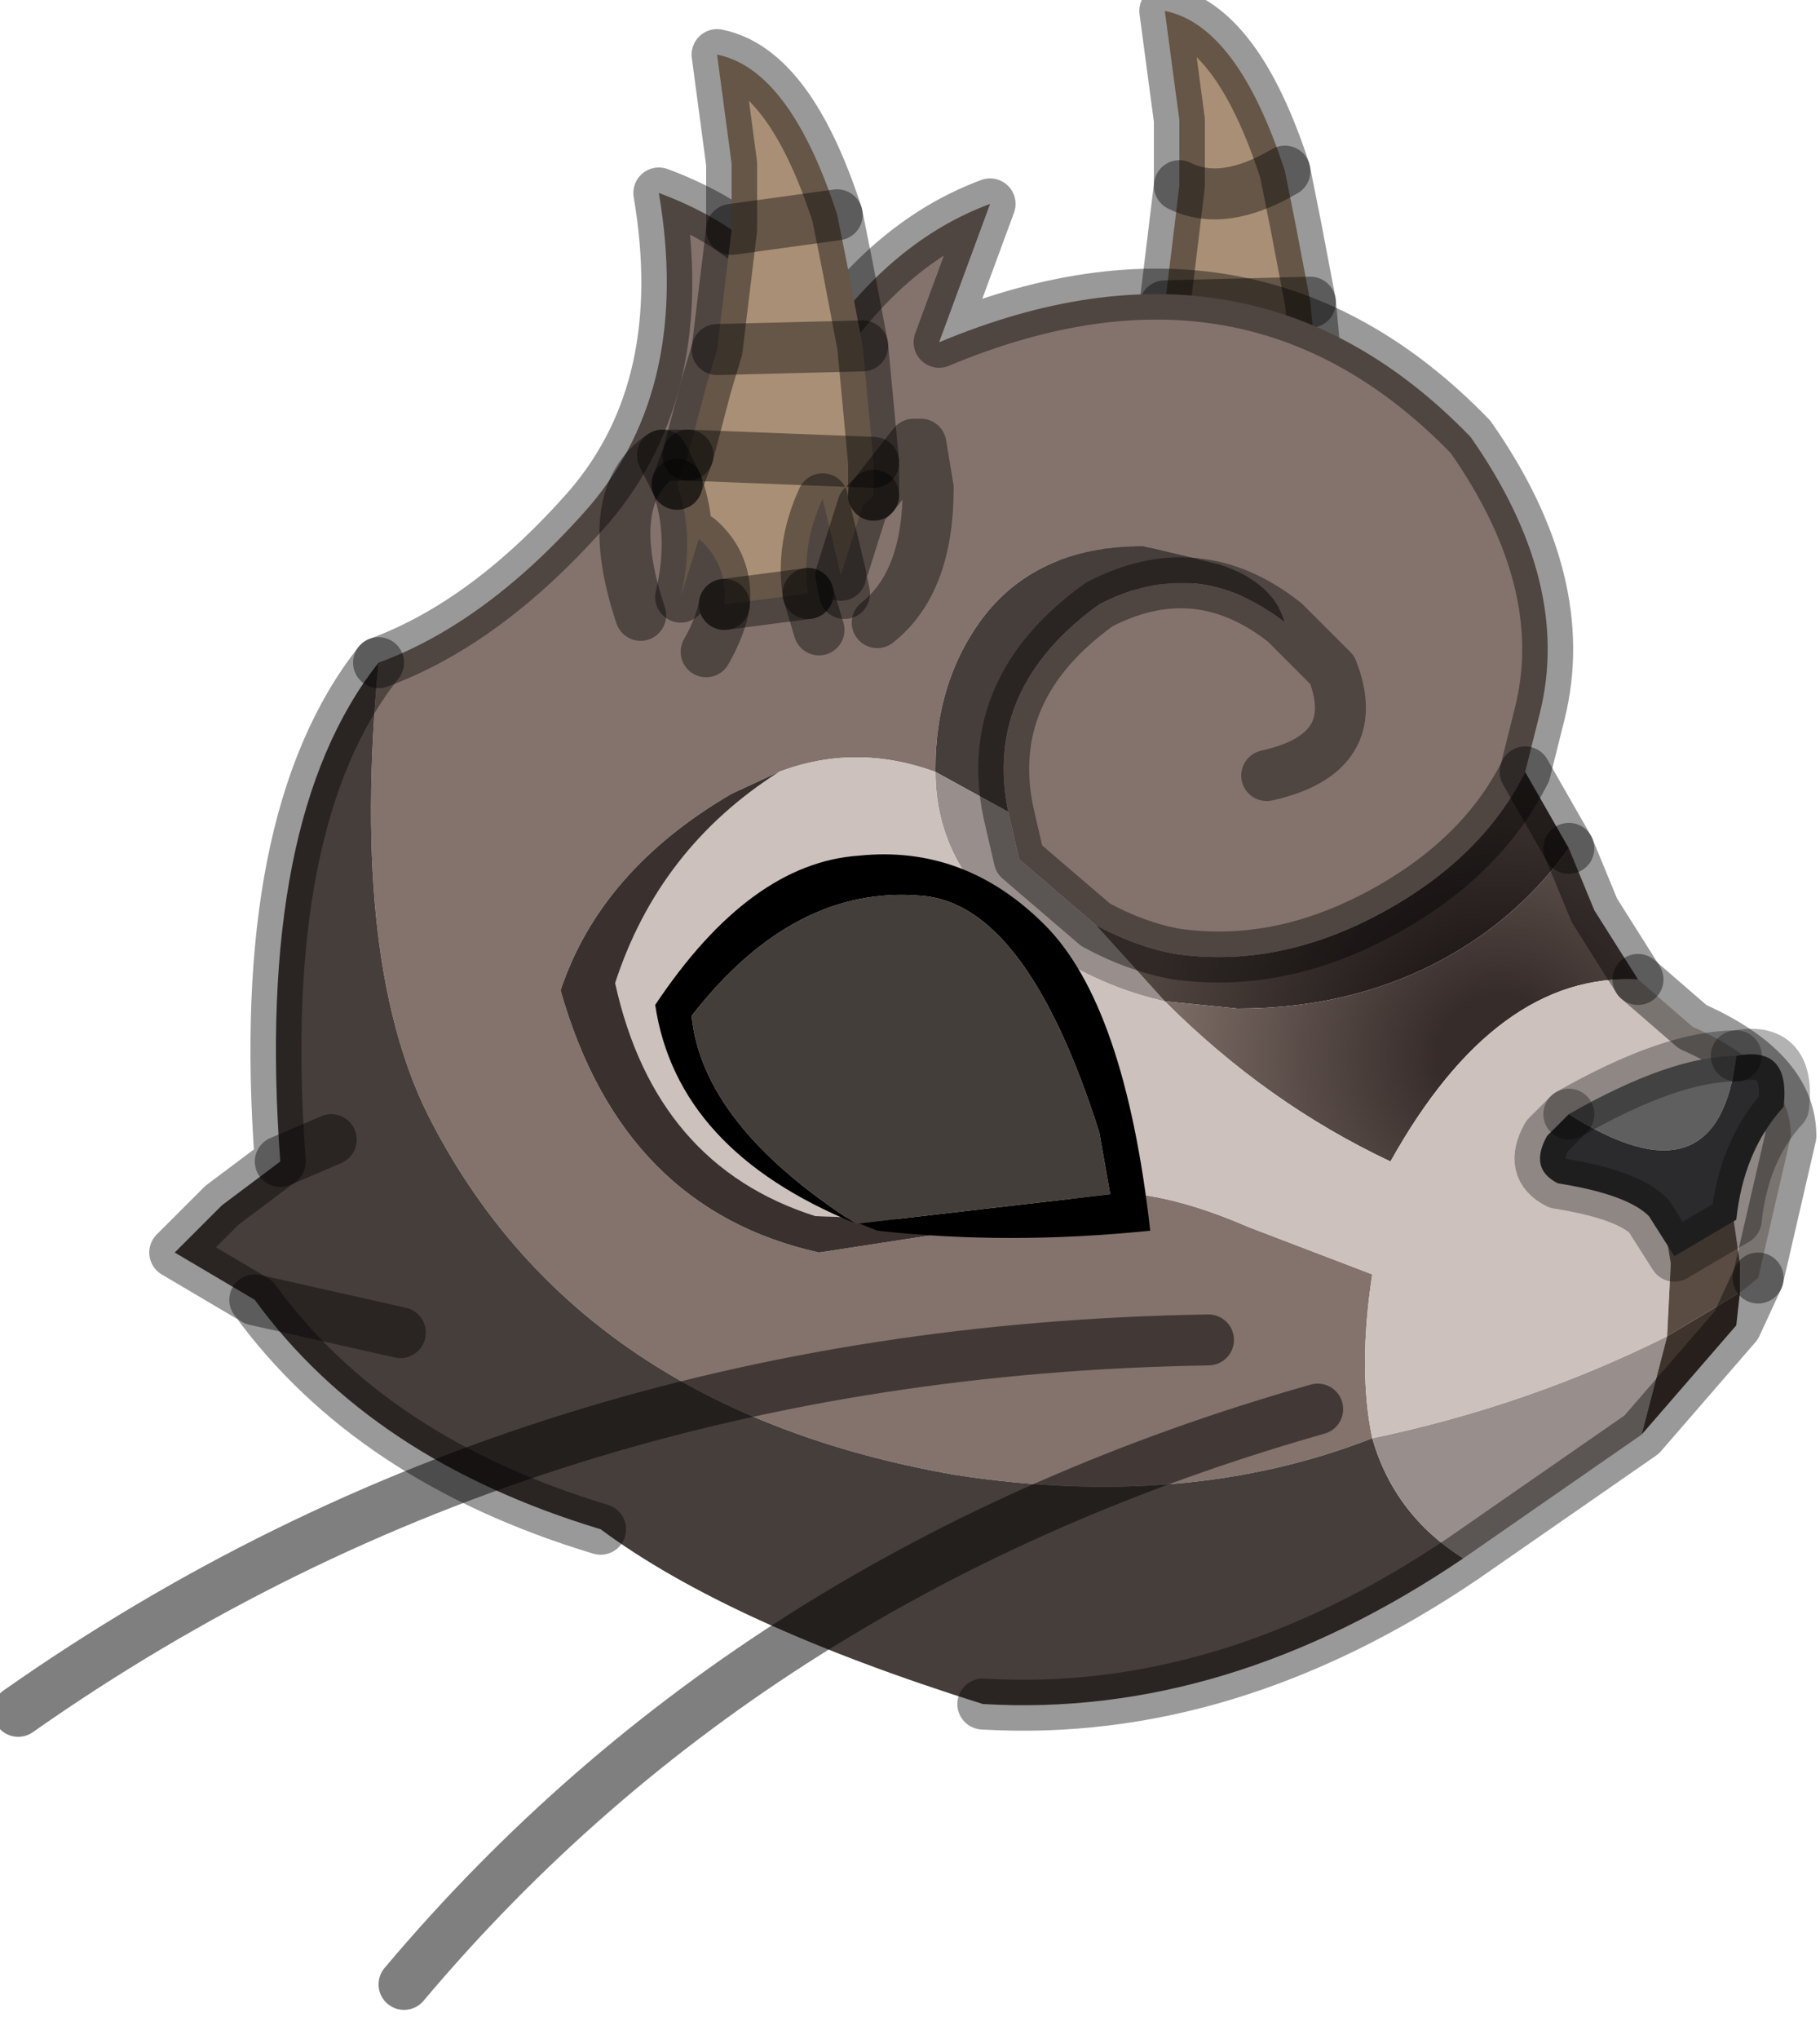 <?xml version="1.0" encoding="utf-8"?>
<svg version="1.1" id="Layer_1"
xmlns="http://www.w3.org/2000/svg"
xmlns:xlink="http://www.w3.org/1999/xlink"
width="25px" height="28px"
xml:space="preserve">
<g id="PathID_5408" transform="matrix(1, 0, 0, 1, 12.35, 15.6)">
<path style="fill:#A98F76;fill-opacity:1" d="M3.75 -7.9Q3.8 -8.45 3.4 -8.8L3.15 -8Q3.35 -8.85 3.1 -9.55L3.25 -9.95L5.8 -9.85L3.25 -9.95L3.5 -10.9L3.65 -11.4L3.85 -13.05L3.85 -13.95L3.65 -15.45Q4.65 -15.25 5.3 -13.25L5.45 -12.5L5.65 -11.45L5.8 -9.85L5.8 -9.4L5.65 -9.25L5.35 -8.3L5.1 -9.35Q4.8 -8.7 4.9 -8.05L3.75 -7.9M5.3 -13.25Q4.45 -12.75 3.85 -13.05Q4.45 -12.75 5.3 -13.25M5.65 -11.45L3.65 -11.4L5.65 -11.45" />
<path style="fill:none;stroke-width:0.7;stroke-linecap:round;stroke-linejoin:round;stroke-miterlimit:3;stroke:#000000;stroke-opacity:0.4" d="M3.25 -9.95L3.5 -10.9L3.65 -11.4L3.85 -13.05L3.85 -13.95L3.65 -15.45Q4.65 -15.25 5.3 -13.25L5.45 -12.5L5.65 -11.45L5.8 -9.85L5.8 -9.4" />
<path style="fill:none;stroke-width:0.7;stroke-linecap:round;stroke-linejoin:round;stroke-miterlimit:3;stroke:#000000;stroke-opacity:0.4" d="M5.8 -9.4L6.35 -10.1L6.45 -10.1L6.55 -9.5Q6.55 -8.2 5.85 -7.65" />
<path style="fill:none;stroke-width:0.7;stroke-linecap:round;stroke-linejoin:round;stroke-miterlimit:3;stroke:#000000;stroke-opacity:0.4" d="M3.85 -13.05Q4.45 -12.75 5.3 -13.25" />
<path style="fill:none;stroke-width:0.7;stroke-linecap:round;stroke-linejoin:round;stroke-miterlimit:3;stroke:#000000;stroke-opacity:0.4" d="M4.9 -8.05Q4.8 -8.7 5.1 -9.35L5.35 -8.3L5.65 -9.25L5.8 -9.4" />
<path style="fill:none;stroke-width:0.7;stroke-linecap:round;stroke-linejoin:round;stroke-miterlimit:3;stroke:#000000;stroke-opacity:0.4" d="M5.4 -8.05L5.35 -8.3" />
<path style="fill:none;stroke-width:0.7;stroke-linecap:round;stroke-linejoin:round;stroke-miterlimit:3;stroke:#000000;stroke-opacity:0.4" d="M2.6 -7.75Q2.05 -9.4 2.9 -9.95L3.25 -9.95L5.8 -9.85" />
<path style="fill:none;stroke-width:0.7;stroke-linecap:round;stroke-linejoin:round;stroke-miterlimit:3;stroke:#000000;stroke-opacity:0.4" d="M3.1 -9.55L3.25 -9.95" />
<path style="fill:none;stroke-width:0.7;stroke-linecap:round;stroke-linejoin:round;stroke-miterlimit:3;stroke:#000000;stroke-opacity:0.4" d="M3.1 -9.55L2.9 -9.95" />
<path style="fill:none;stroke-width:0.7;stroke-linecap:round;stroke-linejoin:round;stroke-miterlimit:3;stroke:#000000;stroke-opacity:0.4" d="M3.1 -9.55Q3.35 -8.85 3.15 -8L3.4 -8.8Q3.8 -8.45 3.75 -7.9" />
<path style="fill:none;stroke-width:0.7;stroke-linecap:round;stroke-linejoin:round;stroke-miterlimit:3;stroke:#000000;stroke-opacity:0.4" d="M3.75 -7.9L4.9 -8.05" />
<path style="fill:none;stroke-width:0.7;stroke-linecap:round;stroke-linejoin:round;stroke-miterlimit:3;stroke:#000000;stroke-opacity:0.4" d="M4.9 -8.05L5.05 -7.55" />
<path style="fill:none;stroke-width:0.7;stroke-linecap:round;stroke-linejoin:round;stroke-miterlimit:3;stroke:#000000;stroke-opacity:0.4" d="M3.75 -7.9L3.5 -7.25" />
<path style="fill:none;stroke-width:0.7;stroke-linecap:round;stroke-linejoin:round;stroke-miterlimit:3;stroke:#000000;stroke-opacity:0.4" d="M3.65 -11.4L5.65 -11.45" />
</g>
<g id="PathID_5409" transform="matrix(1, 0, 0, 1, 12.35, 15.6)">
<path style="fill:#84736C;fill-opacity:1" d="M4.4 -7.85L3.35 -8.1Q1.85 -8.1 1.1 -7.05Q0.5 -6.2 0.5 -5.05L0.5 -5Q-0.6 -5.4 -1.65 -5L-2.3 -4.7Q-4.1 -3.65 -4.65 -2Q-3.8 1 -1.1 1.6L1.5 1.2L1.6 1.15L1.65 1.15L2.4 0.85Q3.3 0.6 4.8 1.25L6.5 1.9Q6.3 3.2 6.5 4.15Q3.95 5.15 0.75 4.65Q-4.35 3.75 -6.4 -0.15Q-7.55 -2.3 -7.15 -6.5Q-5.65 -7.05 -4.25 -8.65Q-2.85 -10.3 -3.3 -12.95Q-1.55 -12.3 -1.1 -10.85Q-0.1 -12.3 1.25 -12.8L0.55 -10.9Q4.85 -12.7 7.85 -9.6Q9.25 -7.6 8.8 -5.8L8.6 -5Q8 -3.8 6.6 -3.05Q5.2 -2.3 3.8 -2.5Q3.25 -2.6 2.7 -2.9L1.65 -3.8L1.5 -4.45Q1.15 -6.15 2.75 -7.3Q4.1 -8 5.3 -7.05L5.95 -6.4Q6.4 -5.25 5.05 -4.95Q6.4 -5.25 5.95 -6.4L5.3 -7.05Q5.15 -7.6 4.4 -7.85" />
<path style="fill:#463E3B;fill-opacity:1" d="M0.5 -5L0.5 -5.05Q0.5 -6.2 1.1 -7.05Q1.85 -8.1 3.35 -8.1L4.4 -7.85Q5.15 -7.6 5.3 -7.05Q4.1 -8 2.75 -7.3Q1.15 -6.15 1.5 -4.45L0.5 -5M7.75 5.8Q4.5 8 1.15 7.8Q-2.35 6.7 -4.1 5.4Q-7.25 4.45 -8.85 2.25L-9.95 1.6L-9.3 0.95L-8.5 0.35L-7.8 0.05L-8.5 0.35Q-8.85 -4.35 -7.15 -6.5Q-7.55 -2.3 -6.4 -0.15Q-4.35 3.75 0.75 4.65Q3.95 5.15 6.5 4.15Q6.8 5.2 7.75 5.8M-6.85 2.7L-8.85 2.25L-6.85 2.7" />
<path style="fill:#988F8C;fill-opacity:1" d="M3.65 -1.85Q2.75 -2.05 1.95 -2.6Q0.5 -3.55 0.5 -5L1.5 -4.45L1.65 -3.8L2.7 -2.9L3.65 -1.85M10.55 2.75L10.2 4.1L7.75 5.8Q6.8 5.2 6.5 4.15Q8.65 3.7 10.55 2.75" />
<radialGradient
id="RadialGradID_1332" gradientUnits="userSpaceOnUse" gradientTransform="matrix(0.008, 0, 0, 0.008, 8.25, -1.1)" spreadMethod ="pad" cx="0" cy="0" r="819.2" fx="0" fy="0" >
<stop  offset="0.129"  style="stop-color:#171212;stop-opacity:1" />
<stop  offset="0.749"  style="stop-color:#514540;stop-opacity:1" />
</radialGradient>
<path style="fill:url(#RadialGradID_1332) " d="M9.2 -3.95Q8.55 -3.05 7.6 -2.5Q6.3 -1.75 4.65 -1.75L3.65 -1.85L2.7 -2.9Q3.25 -2.6 3.8 -2.5Q5.2 -2.3 6.6 -3.05Q8 -3.8 8.6 -5L9.2 -3.95" />
<radialGradient
id="RadialGradID_1333" gradientUnits="userSpaceOnUse" gradientTransform="matrix(0.008, 0, 0, 0.008, 8.25, -1.1)" spreadMethod ="pad" cx="0" cy="0" r="819.2" fx="0" fy="0" >
<stop  offset="0.129"  style="stop-color:#362C2A;stop-opacity:1" />
<stop  offset="0.765"  style="stop-color:#84736C;stop-opacity:1" />
</radialGradient>
<path style="fill:url(#RadialGradID_1333) " d="M9.55 -3.1L10.15 -2.15Q8.2 -2.25 6.75 0.35Q5.05 -0.45 3.65 -1.85L4.65 -1.75Q6.3 -1.75 7.6 -2.5Q8.55 -3.05 9.2 -3.95L9.55 -3.1" />
<path style="fill:#CCC1BD;fill-opacity:1" d="M11.55 2.15L11.55 1.75L11.45 1.05L10.55 1.45L10.6 1.75L10.55 2.75Q8.65 3.7 6.5 4.15Q6.3 3.2 6.5 1.9L4.8 1.25Q3.3 0.6 2.4 0.85L1.65 1.15L1.6 1.15L1.5 1.2L-1.15 1.1Q-3.35 0.4 -3.9 -2.1Q-3.3 -3.95 -1.65 -5Q-0.6 -5.4 0.5 -5Q0.5 -3.55 1.95 -2.6Q2.75 -2.05 3.65 -1.85Q5.05 -0.45 6.75 0.35Q8.2 -2.25 10.15 -2.15L10.9 -1.5Q12.25 -0.9 12.25 0L11.8 1.95L11.55 2.15" />
<path style="fill:#5A4C43;fill-opacity:1" d="M10.55 2.75L10.6 1.75L10.55 1.45L11.45 1.05L11.55 1.75L11.55 2.15L10.55 2.75" />
<path style="fill:#3F342D;fill-opacity:1" d="M11.5 2.6L10.2 4.1L10.55 2.75L11.55 2.15L11.5 2.6" />
<path style="fill:#3A312F;fill-opacity:1" d="M1.5 1.2L-1.1 1.6Q-3.8 1 -4.65 -2Q-4.1 -3.65 -2.3 -4.7L-1.65 -5Q-3.3 -3.95 -3.9 -2.1Q-3.35 0.4 -1.15 1.1L1.5 1.2" />
<path style="fill:none;stroke-width:0.7;stroke-linecap:round;stroke-linejoin:round;stroke-miterlimit:3;stroke:#000000;stroke-opacity:0.4" d="M5.05 -4.95Q6.4 -5.25 5.95 -6.4L5.3 -7.05Q4.1 -8 2.75 -7.3Q1.15 -6.15 1.5 -4.45L1.65 -3.8L2.7 -2.9Q3.25 -2.6 3.8 -2.5Q5.2 -2.3 6.6 -3.05Q8 -3.8 8.6 -5L8.8 -5.8Q9.25 -7.6 7.85 -9.6Q4.85 -12.7 0.55 -10.9L1.25 -12.8Q-0.1 -12.3 -1.1 -10.85Q-1.55 -12.3 -3.3 -12.95Q-2.85 -10.3 -4.25 -8.65Q-5.65 -7.05 -7.15 -6.5" />
<path style="fill:none;stroke-width:0.7;stroke-linecap:round;stroke-linejoin:round;stroke-miterlimit:3;stroke:#000000;stroke-opacity:0.4" d="M9.2 -3.95L8.6 -5" />
<path style="fill:none;stroke-width:0.7;stroke-linecap:round;stroke-linejoin:round;stroke-miterlimit:3;stroke:#000000;stroke-opacity:0.4" d="M10.15 -2.15L9.55 -3.1L9.2 -3.95" />
<path style="fill:none;stroke-width:0.7;stroke-linecap:round;stroke-linejoin:round;stroke-miterlimit:3;stroke:#000000;stroke-opacity:0.4" d="M11.8 1.95L12.25 0Q12.25 -0.9 10.9 -1.5L10.15 -2.15" />
<path style="fill:none;stroke-width:0.7;stroke-linecap:round;stroke-linejoin:round;stroke-miterlimit:3;stroke:#000000;stroke-opacity:0.4" d="M11.8 1.95L11.5 2.6L10.2 4.1L7.75 5.8Q4.5 8 1.15 7.8" />
<path style="fill:none;stroke-width:0.7;stroke-linecap:round;stroke-linejoin:round;stroke-miterlimit:3;stroke:#000000;stroke-opacity:0.4" d="M-4.1 5.4Q-7.25 4.45 -8.85 2.25L-9.95 1.6L-9.3 0.95L-8.5 0.35Q-8.85 -4.35 -7.15 -6.5" />
<path style="fill:none;stroke-width:0.7;stroke-linecap:round;stroke-linejoin:round;stroke-miterlimit:3;stroke:#000000;stroke-opacity:0.4" d="M-8.85 2.25L-6.85 2.7" />
<path style="fill:none;stroke-width:0.7;stroke-linecap:round;stroke-linejoin:round;stroke-miterlimit:3;stroke:#000000;stroke-opacity:0.4" d="M-7.8 0.05L-8.5 0.35" />
</g>
<g id="PathID_5410" transform="matrix(1, 0, 0, 1, 12.35, 15.6)">
<path style="fill:#A98F76;fill-opacity:1" d="M-1.05 -8.75Q-1.35 -8.1 -1.25 -7.45L-2.4 -7.3Q-2.35 -7.85 -2.75 -8.2L-3 -7.4Q-2.8 -8.25 -3.05 -8.95L-2.9 -9.35L-0.35 -9.25L-2.9 -9.35L-2.65 -10.3L-2.5 -10.8L-2.3 -12.45L-2.3 -13.35L-2.5 -14.85Q-1.5 -14.65 -0.85 -12.65L-0.7 -11.9L-0.5 -10.85L-0.35 -9.25L-0.35 -8.8L-0.5 -8.65L-0.8 -7.7L-1.05 -8.75M-0.5 -10.85L-2.5 -10.8L-0.5 -10.85M-0.85 -12.65L-2.3 -12.45L-0.85 -12.65" />
<path style="fill:none;stroke-width:0.7;stroke-linecap:round;stroke-linejoin:round;stroke-miterlimit:3;stroke:#000000;stroke-opacity:0.4" d="M-0.35 -8.8L0.2 -9.5L0.3 -9.5L0.4 -8.9Q0.4 -7.6 -0.3 -7.05" />
<path style="fill:none;stroke-width:0.7;stroke-linecap:round;stroke-linejoin:round;stroke-miterlimit:3;stroke:#000000;stroke-opacity:0.4" d="M-2.9 -9.35L-2.65 -10.3L-2.5 -10.8L-2.3 -12.45L-2.3 -13.35L-2.5 -14.85Q-1.5 -14.65 -0.85 -12.65L-0.7 -11.9L-0.5 -10.85L-0.35 -9.25L-0.35 -8.8" />
<path style="fill:none;stroke-width:0.7;stroke-linecap:round;stroke-linejoin:round;stroke-miterlimit:3;stroke:#000000;stroke-opacity:0.4" d="M-0.35 -8.8L-0.5 -8.65L-0.8 -7.7L-0.75 -7.45" />
<path style="fill:none;stroke-width:0.7;stroke-linecap:round;stroke-linejoin:round;stroke-miterlimit:3;stroke:#000000;stroke-opacity:0.4" d="M-2.5 -10.8L-0.5 -10.85" />
<path style="fill:none;stroke-width:0.7;stroke-linecap:round;stroke-linejoin:round;stroke-miterlimit:3;stroke:#000000;stroke-opacity:0.4" d="M-3.55 -7.15Q-4.1 -8.8 -3.25 -9.35L-2.9 -9.35L-0.35 -9.25" />
<path style="fill:none;stroke-width:0.7;stroke-linecap:round;stroke-linejoin:round;stroke-miterlimit:3;stroke:#000000;stroke-opacity:0.4" d="M-3.05 -8.95Q-2.8 -8.25 -3 -7.4L-2.75 -8.2Q-2.35 -7.85 -2.4 -7.3" />
<path style="fill:none;stroke-width:0.7;stroke-linecap:round;stroke-linejoin:round;stroke-miterlimit:3;stroke:#000000;stroke-opacity:0.4" d="M-2.4 -7.3L-1.25 -7.45" />
<path style="fill:none;stroke-width:0.7;stroke-linecap:round;stroke-linejoin:round;stroke-miterlimit:3;stroke:#000000;stroke-opacity:0.4" d="M-1.25 -7.45Q-1.35 -8.1 -1.05 -8.75L-0.8 -7.7" />
<path style="fill:none;stroke-width:0.7;stroke-linecap:round;stroke-linejoin:round;stroke-miterlimit:3;stroke:#000000;stroke-opacity:0.4" d="M-1.1 -6.95L-1.25 -7.45" />
<path style="fill:none;stroke-width:0.7;stroke-linecap:round;stroke-linejoin:round;stroke-miterlimit:3;stroke:#000000;stroke-opacity:0.4" d="M-2.4 -7.3Q-2.45 -7 -2.65 -6.65" />
<path style="fill:none;stroke-width:0.7;stroke-linecap:round;stroke-linejoin:round;stroke-miterlimit:3;stroke:#000000;stroke-opacity:0.4" d="M-3.05 -8.95L-2.9 -9.35" />
<path style="fill:none;stroke-width:0.7;stroke-linecap:round;stroke-linejoin:round;stroke-miterlimit:3;stroke:#000000;stroke-opacity:0.4" d="M-3.05 -8.95L-3.25 -9.35" />
<path style="fill:none;stroke-width:0.7;stroke-linecap:round;stroke-linejoin:round;stroke-miterlimit:3;stroke:#000000;stroke-opacity:0.4" d="M-2.3 -12.45L-0.85 -12.65" />
</g>
<g id="PathID_5411" transform="matrix(1, 0, 0, 1, 12.35, 15.6)">
<path style="fill:#000000;fill-opacity:1" d="M-3.35 -1.8Q-2.05 -3.75 -0.55 -3.85Q0.9 -4 2 -2.9Q3.1 -1.8 3.45 1.3Q1.5 1.5 -0.3 1.3L-0.55 1.2L2.9 0.8L2.75 -0.05Q1.75 -3.2 0.3 -3.3Q-1.45 -3.45 -2.85 -1.65Q-2.7 -0.15 -0.6 1.2Q-3.05 0.2 -3.35 -1.8" />
<path style="fill:#433E3A;fill-opacity:1" d="M-0.6 1.2Q-2.7 -0.15 -2.85 -1.65Q-1.45 -3.45 0.3 -3.3Q1.75 -3.2 2.75 -0.05L2.9 0.8L-0.55 1.2L-0.6 1.2" />
</g>
<g id="PathID_5412" transform="matrix(1, 0, 0, 1, 12.35, 15.6)">
<path style="fill:none;stroke-width:0.7;stroke-linecap:round;stroke-linejoin:miter;stroke-miterlimit:5;stroke:#000000;stroke-opacity:0.502" d="M4.25 2.8Q-5.05 2.95 -12.1 7.9" />
</g>
<g id="PathID_5413" transform="matrix(1, 0, 0, 1, 12.35, 15.6)">
<path style="fill:none;stroke-width:0.7;stroke-linecap:round;stroke-linejoin:miter;stroke-miterlimit:5;stroke:#000000;stroke-opacity:0.502" d="M5.75 3.75Q-2 5.95 -6.8 11.65" />
</g>
<g id="PathID_5414" transform="matrix(1, 0, 0, 1, 12.35, 15.6)">
<path style="fill:#2B2B2D;fill-opacity:1" d="M9.2 -0.3Q11.25 1 11.5 -1.1Q12.25 -1.25 12.15 -0.4Q11.6 0.2 11.5 1.15L10.65 1.65L10.3 1.1Q10 0.8 9.05 0.65Q8.65 0.45 8.9 0L9.2 -0.3" />
<path style="fill:#5F5F5F;fill-opacity:1" d="M11.5 -1.1Q11.25 1 9.2 -0.3Q10.6 -1.1 11.5 -1.1" />
<path style="fill:none;stroke-width:0.7;stroke-linecap:round;stroke-linejoin:round;stroke-miterlimit:3;stroke:#000000;stroke-opacity:0.302" d="M11.5 -1.1Q10.6 -1.1 9.2 -0.3" />
<path style="fill:none;stroke-width:0.7;stroke-linecap:round;stroke-linejoin:round;stroke-miterlimit:3;stroke:#000000;stroke-opacity:0.302" d="M11.5 -1.1Q12.25 -1.25 12.15 -0.4Q11.6 0.2 11.5 1.15L10.65 1.65L10.3 1.1Q10 0.8 9.05 0.65Q8.65 0.45 8.9 0L9.2 -0.3" />
</g>
</svg>
